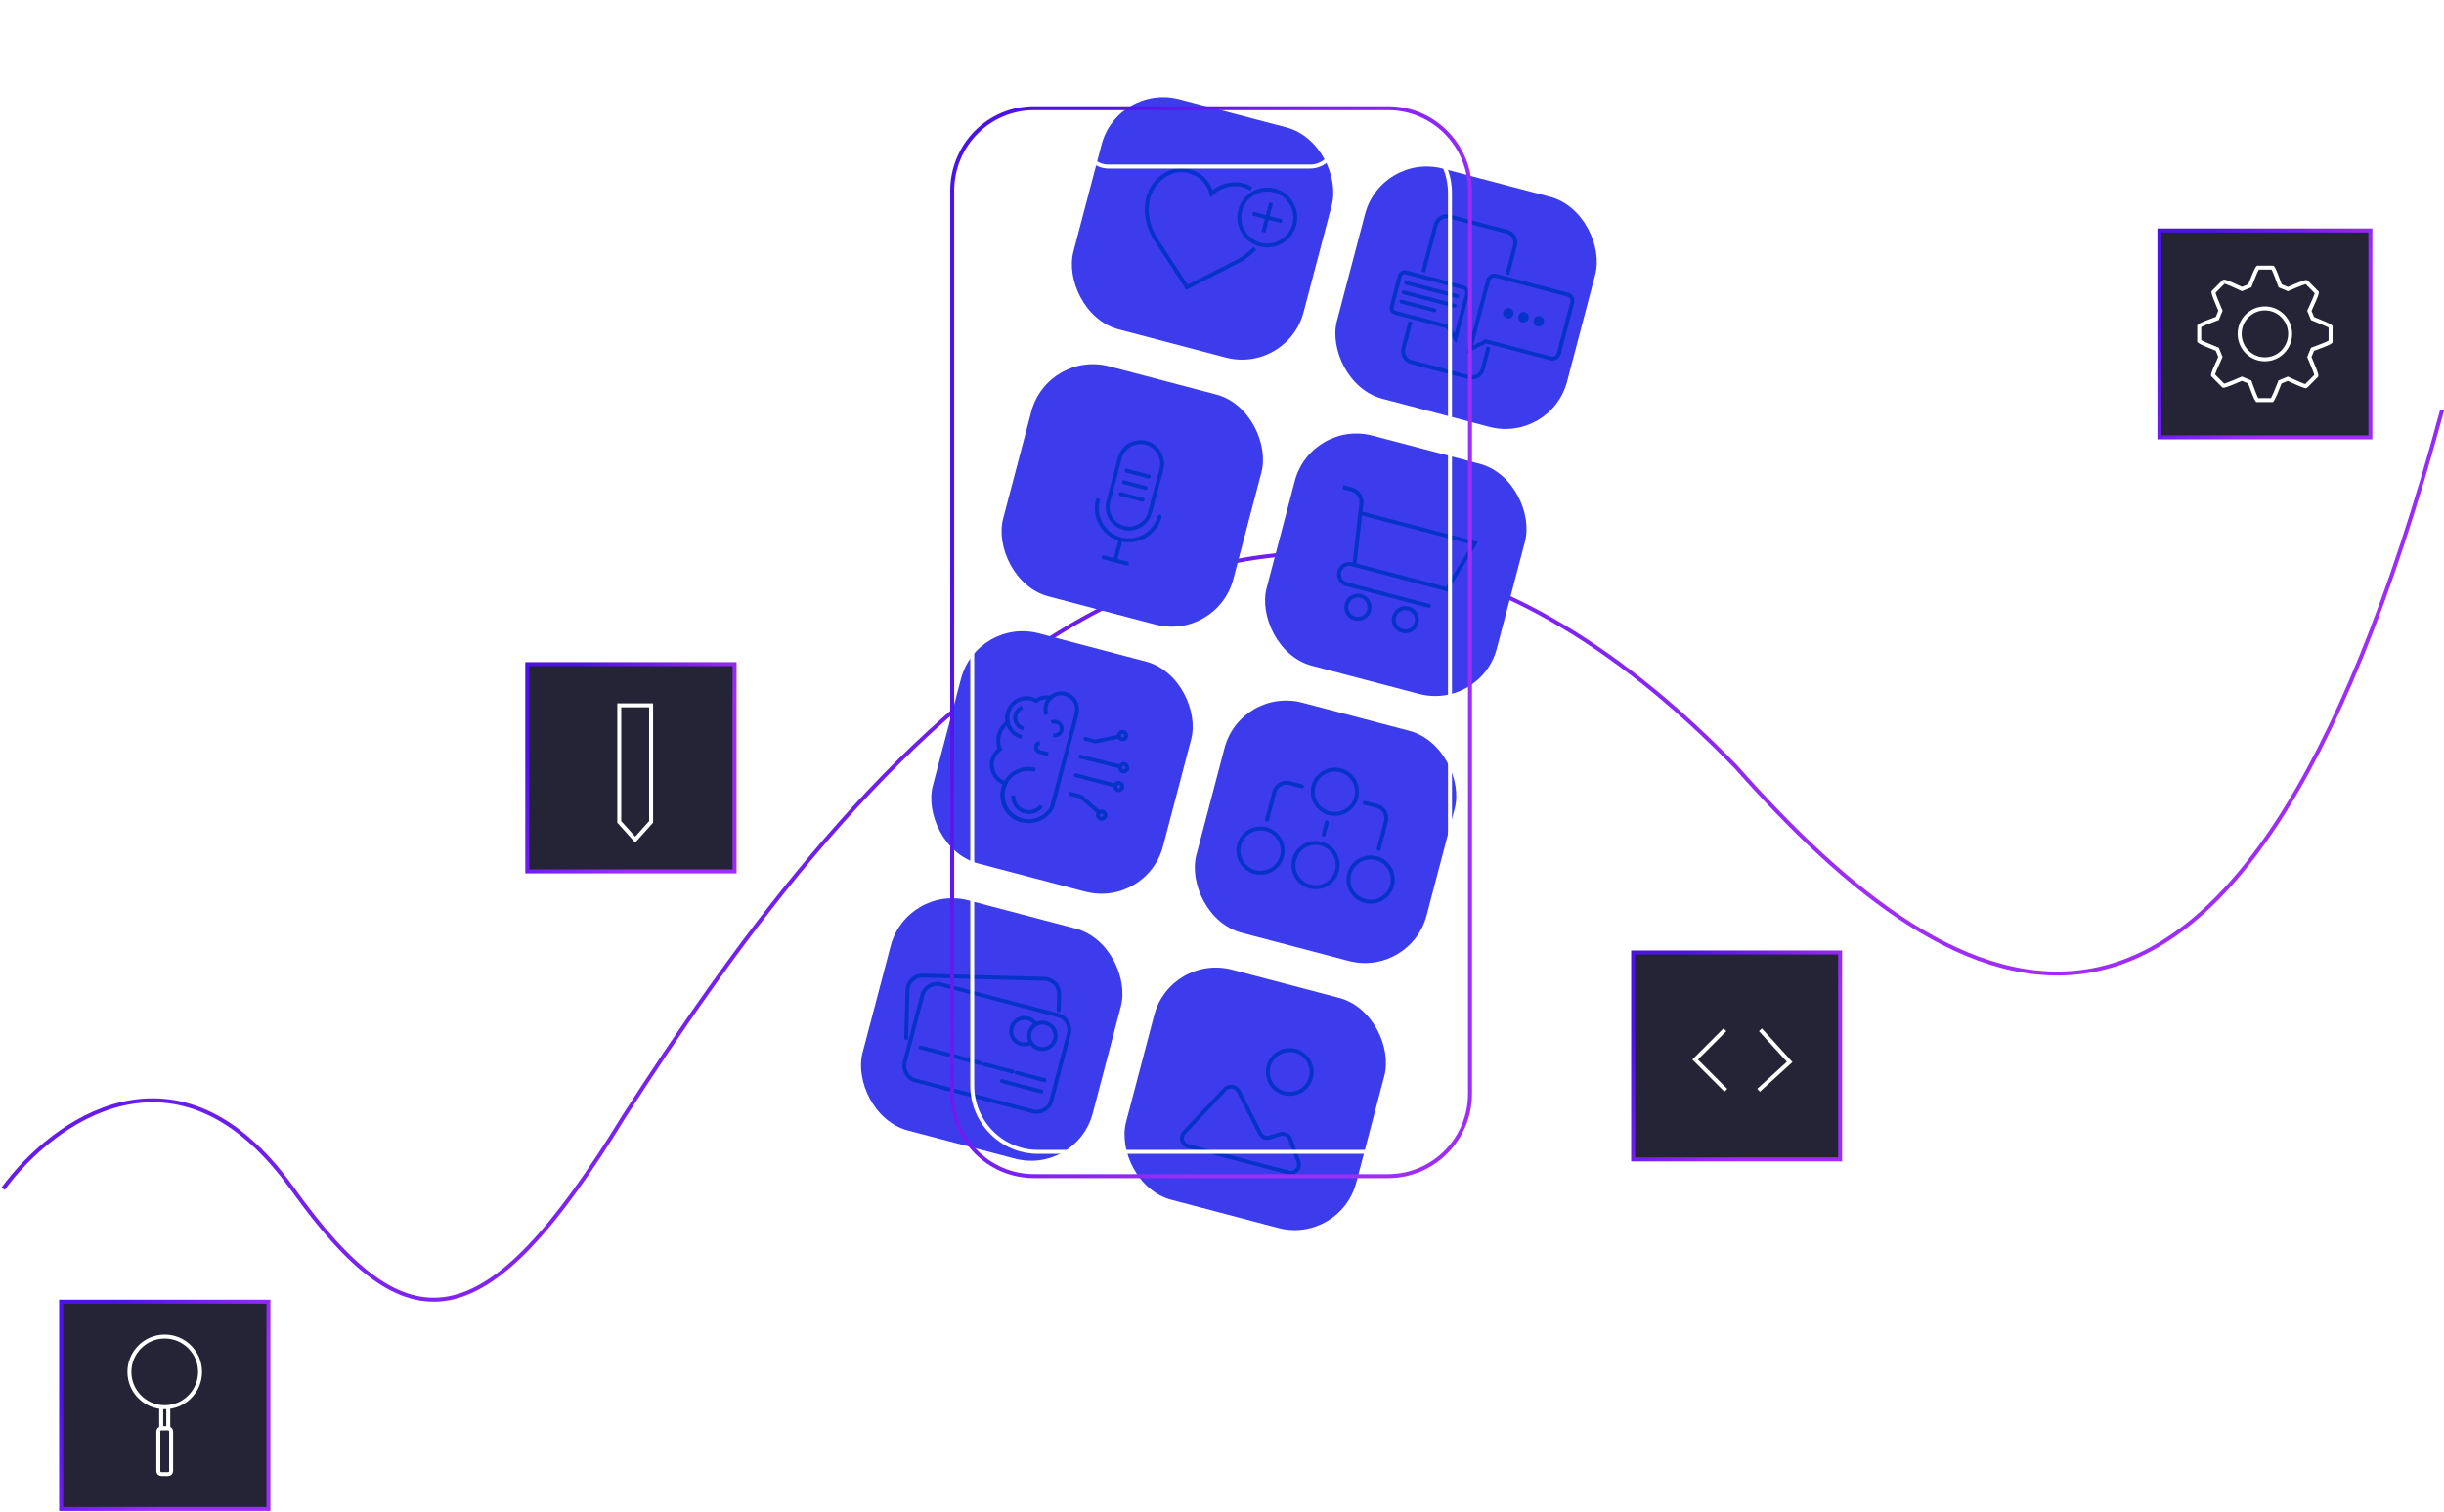 <svg width="614" height="380" viewBox="0 0 614 380" fill="none" xmlns="http://www.w3.org/2000/svg">
<path d="M0.785 298.702C13.025 281.939 44.695 258.472 73.458 298.702C102.221 338.931 121.651 338.016 156.84 280.416C207.463 201.957 308.765 61.716 436.057 192.643C491.428 255.265 561.513 296.142 613.532 103.042" stroke="url(#paint0_linear)"/>
<g filter="url(#filter0_d)">
<rect x="280.816" y="20.878" width="59.795" height="59.795" rx="16" transform="rotate(14.743 280.816 20.878)" fill="#3C3CED"/>
<rect x="347.016" y="38.298" width="59.795" height="59.795" rx="16" transform="rotate(14.743 347.016 38.298)" fill="#3C3CED"/>
<rect x="263.158" y="87.978" width="59.795" height="59.795" rx="16" transform="rotate(14.743 263.158 87.978)" fill="#3C3CED"/>
<rect x="329.359" y="105.398" width="59.795" height="59.795" rx="16" transform="rotate(14.743 329.359 105.398)" fill="#3C3CED"/>
<rect x="245.5" y="155.078" width="59.795" height="59.795" rx="16" transform="rotate(14.743 245.5 155.078)" fill="#3C3CED"/>
<rect x="311.703" y="172.498" width="59.795" height="59.795" rx="16" transform="rotate(14.743 311.703 172.498)" fill="#3C3CED"/>
<rect x="227.844" y="222.178" width="59.795" height="59.795" rx="16" transform="rotate(14.743 227.844 222.178)" fill="#3C3CED"/>
<rect x="294.045" y="239.598" width="59.795" height="59.795" rx="16" transform="rotate(14.743 294.045 239.598)" fill="#3C3CED"/>
<mask id="path-10-inside-1" fill="white">
<path fill-rule="evenodd" clip-rule="evenodd" d="M309.881 70.809C315.974 67.146 319.156 59.76 317.193 52.563C314.825 43.884 305.87 38.767 297.19 41.134C288.511 43.502 283.394 52.457 285.761 61.137C287.724 68.334 294.217 73.081 301.326 73.143L306.919 76.798L309.881 70.809Z"/>
</mask>
<path d="M309.881 70.809L308.335 68.239L307.582 68.692L307.192 69.479L309.881 70.809ZM301.326 73.143L302.967 70.632L302.232 70.151L301.353 70.144L301.326 73.143ZM306.919 76.798L305.278 79.31L308.108 81.16L309.608 78.128L306.919 76.798ZM314.299 53.353C315.899 59.22 313.307 65.249 308.335 68.239L311.427 73.38C318.64 69.043 322.413 60.3 320.087 51.774L314.299 53.353ZM297.98 44.028C305.061 42.097 312.367 46.272 314.299 53.353L320.087 51.774C317.284 41.496 306.679 35.436 296.401 38.24L297.98 44.028ZM288.656 60.347C286.724 53.266 290.899 45.96 297.98 44.028L296.401 38.24C286.123 41.043 280.064 51.648 282.867 61.926L288.656 60.347ZM301.353 70.144C295.551 70.093 290.256 66.215 288.656 60.347L282.867 61.926C285.193 70.453 292.883 76.07 301.3 76.143L301.353 70.144ZM308.56 74.287L302.967 70.632L299.685 75.655L305.278 79.31L308.56 74.287ZM307.192 69.479L304.23 75.468L309.608 78.128L312.57 72.14L307.192 69.479Z" fill="#3C3CED" mask="url(#path-10-inside-1)"/>
</g>
<path d="M314.328 47.473C313.708 47.068 313.002 46.761 312.209 46.552C309.434 45.822 306.484 46.68 304.386 48.671C303.611 45.864 301.563 43.751 298.788 43.021C294.598 41.918 290.348 44.493 288.658 49.074C288.584 49.357 288.187 50.403 288.107 52.319C288.044 55.088 288.849 57.782 290.396 60.188L298.202 72.171L311.065 65.626C312.68 64.78 314.057 63.689 315.252 62.369" stroke="#0732CA" stroke-miterlimit="10"/>
<path d="M316.584 61.448C320.337 62.435 324.18 60.194 325.168 56.441C326.155 52.688 323.913 48.845 320.16 47.858C316.408 46.87 312.565 49.112 311.577 52.865C310.59 56.617 312.831 60.46 316.584 61.448Z" stroke="#0732CA" stroke-miterlimit="10"/>
<path d="M319.34 50.972L317.403 58.334" stroke="#0732CA" stroke-miterlimit="10"/>
<path d="M322.053 55.621L314.691 53.684" stroke="#0732CA" stroke-miterlimit="10"/>
<path d="M357.57 68.349L360.694 56.478C361.103 54.925 362.7 54.041 364.197 54.435L378.563 58.215C380.116 58.624 381.001 60.221 380.607 61.718L378.695 68.985" stroke="#0732CA" stroke-miterlimit="10"/>
<path d="M373.963 87.193L372.503 92.74C372.095 94.293 370.498 95.177 369 94.783L354.634 91.003C353.081 90.594 352.196 88.997 352.59 87.5L354.342 80.844" stroke="#0732CA" stroke-miterlimit="10"/>
<path d="M394.981 76.058L391.61 88.871C391.376 89.759 390.465 90.29 389.578 90.056L373.27 85.765L369.294 87.803L373.848 70.497C374.082 69.609 374.993 69.078 375.88 69.312L393.796 74.026C394.739 74.274 395.215 75.171 394.981 76.058Z" stroke="#0732CA" stroke-miterlimit="10"/>
<path d="M378.587 79.988C379.291 80.173 380.013 79.752 380.198 79.048C380.384 78.343 379.963 77.622 379.258 77.436C378.554 77.251 377.832 77.672 377.647 78.376C377.461 79.081 377.882 79.802 378.587 79.988Z" fill="#0732CA"/>
<path d="M382.415 80.995C383.119 81.18 383.841 80.759 384.026 80.055C384.212 79.35 383.791 78.629 383.086 78.443C382.382 78.258 381.66 78.679 381.475 79.383C381.289 80.088 381.71 80.809 382.415 80.995Z" fill="#0732CA"/>
<path d="M386.241 82.002C386.946 82.187 387.667 81.766 387.853 81.062C388.038 80.357 387.617 79.636 386.912 79.451C386.208 79.265 385.486 79.686 385.301 80.391C385.116 81.095 385.536 81.817 386.241 82.002Z" fill="#0732CA"/>
<path d="M351.658 69.403L349.659 77.002C349.469 77.723 349.878 78.423 350.599 78.613L363.689 82.058L365.628 85.059L368.576 73.854C368.766 73.133 368.357 72.433 367.636 72.243L353.27 68.463C352.549 68.273 351.848 68.681 351.658 69.403Z" stroke="#0732CA" stroke-miterlimit="10"/>
<path d="M353.293 71.078L366.051 74.435" stroke="#0732CA" stroke-miterlimit="10" stroke-linecap="round"/>
<path d="M352.666 73.463L365.424 76.82" stroke="#0732CA" stroke-miterlimit="10" stroke-linecap="round"/>
<path d="M352.053 75.793L360.373 77.982" stroke="#0732CA" stroke-miterlimit="10" stroke-linecap="round"/>
<path d="M337.352 122.415L339.547 122.992C341.178 123.422 342.182 124.96 342.02 126.594L340.257 141.96L363.467 148.067L370.532 136.512L341.677 128.919" stroke="#0732CA" stroke-miterlimit="10"/>
<path d="M340.258 141.96L339.63 141.795C338.25 141.432 336.824 142.264 336.461 143.644C336.098 145.024 336.93 146.45 338.31 146.813L359.01 152.26" stroke="#0732CA" stroke-miterlimit="10" stroke-linecap="round"/>
<path d="M340.406 155.414C341.965 155.824 343.561 154.893 343.971 153.334C344.381 151.775 343.45 150.178 341.891 149.768C340.332 149.358 338.736 150.289 338.326 151.848C337.915 153.407 338.847 155.003 340.406 155.414Z" stroke="#0732CA" stroke-miterlimit="10" stroke-linecap="round"/>
<path d="M352.324 158.55C353.883 158.96 355.479 158.029 355.889 156.47C356.299 154.911 355.368 153.314 353.809 152.904C352.25 152.494 350.654 153.425 350.244 154.984C349.833 156.543 350.765 158.14 352.324 158.55Z" stroke="#0732CA" stroke-miterlimit="10" stroke-linecap="round"/>
<path d="M270.45 179.212C271.009 177.089 269.749 174.929 267.626 174.371C266.27 174.014 264.845 174.395 263.902 175.345C262.589 175.063 261.313 175.358 260.357 176.115C259.975 175.888 259.578 175.721 259.165 175.612C256.571 174.929 253.889 176.494 253.207 179.088C252.989 179.914 253.023 180.742 253.191 181.543C252.117 182.269 251.32 183.384 250.963 184.74C250.652 185.919 250.77 187.148 251.171 188.263C250.305 188.917 249.628 189.811 249.333 190.932C248.666 193.467 250.128 196.059 252.574 196.828C252.406 197.226 252.238 197.623 252.114 198.095C251.183 201.633 253.269 205.208 256.807 206.139C259.697 206.9 262.626 205.59 264.135 203.212C264.225 203.11 264.24 203.051 264.271 202.933L270.323 179.935C270.248 179.979 270.373 179.507 270.45 179.212Z" stroke="#0732CA" stroke-miterlimit="10"/>
<path d="M262.918 179.563C262.676 178.806 262.568 178.02 262.785 177.195C262.987 176.428 263.409 175.783 263.918 175.286" stroke="#0732CA" stroke-miterlimit="10"/>
<path d="M256.652 185.165C254.057 184.482 252.493 181.801 253.176 179.206" stroke="#0732CA" stroke-miterlimit="10"/>
<path d="M256.732 206.183C253.194 205.252 251.108 201.676 252.039 198.138C252.97 194.6 256.545 192.514 260.083 193.445" stroke="#0732CA" stroke-miterlimit="10"/>
<path d="M261.673 202.502C260.726 203.703 259.106 204.348 257.514 203.929C255.686 203.448 254.435 201.732 254.547 199.87" stroke="#0732CA" stroke-miterlimit="10"/>
<path d="M261.233 186.686C260.832 186.769 260.444 187.046 260.32 187.517C260.165 188.107 260.497 188.762 261.146 188.933L263.328 189.507" stroke="#0732CA" stroke-miterlimit="10"/>
<path d="M256.831 177.772C256.059 178.073 255.37 178.775 255.137 179.659C254.733 181.192 255.661 182.698 257.136 183.086" stroke="#0732CA" stroke-miterlimit="10"/>
<path d="M264.149 181.59C264.522 181.372 264.981 181.304 265.453 181.428C266.337 181.661 266.918 182.57 266.669 183.514C266.437 184.398 265.527 184.979 264.584 184.73" stroke="#0732CA" stroke-miterlimit="10"/>
<path d="M271.485 190.14L281.363 192.613" stroke="#0732CA" stroke-miterlimit="10" stroke-linecap="round"/>
<path d="M270.258 194.798L280.106 197.39" stroke="#0732CA" stroke-miterlimit="10" stroke-linecap="round"/>
<path d="M269.018 199.516L271.553 200.183L276.119 204.159" stroke="#0732CA" stroke-miterlimit="10" stroke-linecap="round"/>
<path d="M276.119 204.159C276.358 203.97 276.699 203.87 276.994 203.948C277.525 204.087 277.77 204.593 277.646 205.065C277.522 205.537 277 205.841 276.528 205.717C275.998 205.577 275.752 205.071 275.877 204.6C275.923 204.423 276.013 204.32 276.119 204.159Z" stroke="#0732CA" stroke-miterlimit="10" stroke-linecap="round"/>
<path d="M272.663 185.658L275.199 186.325L281.204 185.068" stroke="#0732CA" stroke-miterlimit="10" stroke-linecap="round"/>
<path d="M281.102 184.978C281.127 185.363 281.434 185.633 281.788 185.726C282.319 185.866 282.781 185.546 282.905 185.075C283.045 184.544 282.725 184.081 282.254 183.957C281.723 183.818 281.261 184.137 281.136 184.609C281.105 184.727 281.074 184.845 281.102 184.978Z" stroke="#0732CA" stroke-miterlimit="10"/>
<path d="M282.058 193.805C282.546 193.934 283.046 193.642 283.175 193.153C283.304 192.665 283.012 192.165 282.523 192.036C282.035 191.907 281.534 192.199 281.406 192.688C281.277 193.176 281.569 193.677 282.058 193.805Z" stroke="#0732CA" stroke-miterlimit="10"/>
<path d="M280.815 198.523C281.304 198.651 281.804 198.359 281.933 197.871C282.061 197.382 281.77 196.882 281.281 196.754C280.793 196.625 280.292 196.917 280.164 197.405C280.035 197.894 280.327 198.394 280.815 198.523Z" stroke="#0732CA" stroke-miterlimit="10"/>
<path d="M277.266 140.074L283.108 141.612" stroke="#0732CA" stroke-miterlimit="10" stroke-linecap="round"/>
<path d="M282.302 132.635C279.424 131.878 277.689 128.904 278.447 126.027L281.315 115.128C282.072 112.25 285.046 110.515 287.923 111.273C290.8 112.03 292.535 115.003 291.778 117.881L288.91 128.78C288.153 131.658 285.179 133.392 282.302 132.635Z" stroke="#0732CA" stroke-miterlimit="10"/>
<path d="M291.347 129.794C290.222 134.067 285.817 136.637 281.544 135.513C277.272 134.388 274.702 129.983 275.826 125.71" stroke="#0732CA" stroke-miterlimit="10" stroke-linecap="round"/>
<path d="M281.566 135.425L280.144 140.831" stroke="#0732CA" stroke-miterlimit="10"/>
<path d="M283.09 118.299L288.583 119.744" stroke="#0732CA" stroke-miterlimit="10" stroke-linecap="round"/>
<path d="M282.332 121.176L287.825 122.622" stroke="#0732CA" stroke-miterlimit="10" stroke-linecap="round"/>
<path d="M281.553 124.141L287.046 125.586" stroke="#0732CA" stroke-miterlimit="10" stroke-linecap="round"/>
<path d="M333.948 204.33C336.917 205.111 339.958 203.338 340.74 200.368C341.521 197.398 339.747 194.357 336.777 193.576C333.808 192.794 330.767 194.568 329.985 197.538C329.204 200.508 330.978 203.549 333.948 204.33Z" stroke="#0732CA" stroke-miterlimit="10"/>
<path d="M329.098 222.766C332.068 223.547 335.109 221.773 335.89 218.804C336.671 215.834 334.898 212.793 331.928 212.012C328.958 211.23 325.917 213.004 325.136 215.974C324.354 218.943 326.128 221.984 329.098 222.766Z" stroke="#0732CA" stroke-miterlimit="10"/>
<path d="M342.924 226.404C345.894 227.186 348.935 225.412 349.716 222.442C350.498 219.472 348.724 216.431 345.754 215.65C342.784 214.869 339.743 216.642 338.962 219.612C338.181 222.582 339.954 225.623 342.924 226.404Z" stroke="#0732CA" stroke-miterlimit="10"/>
<path d="M315.27 219.127C318.24 219.909 321.28 218.135 322.062 215.165C322.843 212.195 321.069 209.155 318.1 208.373C315.13 207.592 312.089 209.366 311.308 212.335C310.526 215.305 312.3 218.346 315.27 219.127Z" stroke="#0732CA" stroke-miterlimit="10"/>
<path d="M333.342 206.634L332.533 209.707" stroke="#0732CA" stroke-miterlimit="10" stroke-linecap="round"/>
<path d="M342.842 201.742L345.914 202.551C347.604 202.996 348.623 204.742 348.178 206.432L346.359 213.345" stroke="#0732CA" stroke-miterlimit="10" stroke-linecap="round"/>
<path d="M327.096 197.599L324.024 196.79C322.334 196.345 320.587 197.364 320.143 199.054L318.323 205.968" stroke="#0732CA" stroke-miterlimit="10" stroke-linecap="round"/>
<path d="M227.658 260.848L227.979 248.86C228.049 246.722 229.774 245.082 231.911 245.152L262.372 245.961C264.51 246.03 266.15 247.756 266.08 249.893L265.959 253.865" stroke="#0732CA" stroke-miterlimit="10" stroke-linecap="round"/>
<path d="M259.461 279.256L230.025 271.51C227.951 270.965 226.778 268.87 227.308 266.854L231.719 250.09C232.265 248.017 234.36 246.843 236.376 247.374L265.812 255.12C267.886 255.666 269.06 257.761 268.529 259.777L264.118 276.54C263.572 278.614 261.477 279.787 259.461 279.256Z" stroke="#0732CA" stroke-miterlimit="10" stroke-linecap="round"/>
<path d="M259.009 262.014C258.282 262.439 257.384 262.572 256.52 262.345C254.735 261.875 253.673 260.056 254.143 258.27C254.613 256.484 256.432 255.423 258.218 255.893C259.082 256.12 259.798 256.678 260.222 257.406" stroke="#0732CA" stroke-miterlimit="10" stroke-linecap="round"/>
<path d="M261.014 263.527C262.796 263.996 264.62 262.932 265.089 261.15C265.558 259.369 264.494 257.544 262.712 257.075C260.931 256.607 259.106 257.671 258.637 259.452C258.169 261.234 259.233 263.058 261.014 263.527Z" stroke="#0732CA" stroke-miterlimit="10" stroke-linecap="round"/>
<path d="M231.283 263.218L238.253 265.053" stroke="#0732CA" stroke-miterlimit="10" stroke-linecap="round"/>
<path d="M239.348 265.341L246.318 267.175" stroke="#0732CA" stroke-miterlimit="10" stroke-linecap="round"/>
<path d="M247.355 267.448L254.326 269.282" stroke="#0732CA" stroke-miterlimit="10" stroke-linecap="round"/>
<path d="M255.42 269.57L262.39 271.404" stroke="#0732CA" stroke-miterlimit="10" stroke-linecap="round"/>
<path d="M251.725 271.677L256.333 272.89" stroke="#0732CA" stroke-miterlimit="10" stroke-linecap="round"/>
<path d="M257.023 273.072L261.632 274.284" stroke="#0732CA" stroke-miterlimit="10" stroke-linecap="round"/>
<g clip-path="url(#clip0)">
<path d="M307.787 273.687L297.465 284.62C296.457 285.699 296.895 287.572 298.442 287.979L323.78 294.647C325.327 295.054 326.752 293.568 326.238 291.985L324.126 286.259C323.774 285.235 322.665 284.737 321.667 284.991L318.964 285.831C318.064 286.111 317.025 285.734 316.552 284.783L311.106 274.043C310.367 272.918 308.769 272.704 307.787 273.687Z" stroke="#0732CA" stroke-miterlimit="10"/>
<path d="M322.619 274.694C325.557 275.467 328.565 273.713 329.338 270.775C330.111 267.838 328.356 264.83 325.419 264.057C322.481 263.284 319.473 265.038 318.7 267.976C317.927 270.913 319.682 273.921 322.619 274.694Z" stroke="#0732CA" stroke-miterlimit="10"/>
</g>
<path d="M364.272 48.531V272.754C364.272 281.985 356.869 289.446 347.73 289.446H260.794C251.654 289.446 244.252 281.985 244.252 272.754V48.531C244.252 39.298 251.657 31.767 260.794 31.767H272.374V35.692C272.374 39.083 275.111 41.85 278.483 41.85H329.178C332.55 41.85 335.286 39.083 335.286 35.692V31.767H347.73C356.867 31.767 364.272 39.298 364.272 48.531Z" stroke="white"/>
<path d="M348.737 295.539H259.788C248.419 295.539 239.219 286.264 239.219 274.785V47.951C239.219 36.471 248.419 27.197 259.788 27.197H348.737C360.105 27.197 369.306 36.471 369.306 47.951V274.785C369.306 286.264 360.105 295.539 348.737 295.539Z" stroke="url(#paint1_linear)"/>
<rect x="542.508" y="57.9" width="53" height="52" fill="#252437" stroke="url(#paint2_linear)"/>
<g clip-path="url(#clip1)">
<rect width="34" height="35" transform="matrix(1 0 0 -1 552.008 101.4)" fill="#252437"/>
<path d="M580.881 87.979L580.964 87.774L581.172 87.698L581.334 87.639C583.595 86.808 584.68 86.359 585.202 86.069C585.328 85.998 585.408 85.944 585.459 85.904C585.483 85.885 585.498 85.87 585.507 85.861C585.507 85.848 585.508 85.827 585.508 85.794C585.508 85.794 585.508 85.794 585.508 85.794V82.16C585.508 82.127 585.507 82.106 585.507 82.093C585.498 82.083 585.482 82.067 585.454 82.045C585.403 82.003 585.321 81.946 585.194 81.873C584.67 81.568 583.583 81.089 581.323 80.187L581.321 80.186L581.17 80.125L580.975 80.046L580.895 79.851L580.263 78.307L580.181 78.107L580.271 77.91L580.346 77.746L580.347 77.744C581.36 75.55 581.813 74.46 581.978 73.883C582.018 73.743 582.037 73.647 582.045 73.582C582.049 73.549 582.05 73.528 582.049 73.514C582.041 73.505 582.027 73.49 582.006 73.468C582.005 73.468 582.005 73.467 582.004 73.466L579.449 70.894C579.448 70.893 579.447 70.892 579.444 70.891C579.438 70.887 579.428 70.881 579.415 70.876C579.402 70.871 579.389 70.867 579.377 70.865C579.371 70.864 579.366 70.863 579.363 70.863C579.359 70.862 579.356 70.862 579.355 70.862C579.355 70.862 579.355 70.862 579.355 70.862C579.354 70.862 579.327 70.864 579.262 70.878C579.197 70.891 579.112 70.914 579.003 70.946C578.785 71.011 578.495 71.112 578.131 71.249C577.403 71.524 576.402 71.938 575.13 72.492L575.13 72.492L575.124 72.494L574.977 72.556L574.784 72.637L574.591 72.557L573.041 71.912L572.841 71.828L572.765 71.624L572.703 71.46L572.703 71.46L572.702 71.456C571.876 69.181 571.431 68.088 571.143 67.562C571.074 67.434 571.02 67.353 570.98 67.302C570.963 67.28 570.95 67.266 570.941 67.257C570.929 67.256 570.912 67.256 570.886 67.256H567.281C567.258 67.256 567.242 67.256 567.23 67.256C567.221 67.266 567.206 67.282 567.187 67.306C567.145 67.358 567.089 67.441 567.016 67.568C566.715 68.095 566.24 69.187 565.35 71.453L565.29 71.61L565.214 71.812L565.015 71.895L563.459 72.543L563.251 72.629L563.049 72.531L562.901 72.46C561.021 71.584 559.985 71.153 559.407 70.941C559.118 70.834 558.955 70.787 558.864 70.766C558.793 70.75 558.774 70.751 558.768 70.751C558.767 70.751 558.767 70.751 558.766 70.751C558.767 70.751 558.765 70.751 558.762 70.752C558.758 70.752 558.754 70.753 558.748 70.754C558.737 70.757 558.724 70.76 558.71 70.766C558.697 70.772 558.685 70.778 558.677 70.783C558.672 70.786 558.669 70.788 558.668 70.789L556.126 73.349C556.126 73.349 556.125 73.35 556.125 73.35C556.101 73.374 556.087 73.39 556.079 73.399C556.078 73.413 556.078 73.436 556.082 73.474C556.089 73.541 556.107 73.639 556.145 73.782C556.302 74.37 556.733 75.482 557.694 77.727L557.762 77.884L557.845 78.077L557.765 78.271L557.133 79.817L557.049 80.022L556.841 80.097L556.682 80.155C556.682 80.155 556.681 80.155 556.681 80.156C554.421 80.989 553.336 81.439 552.814 81.731C552.688 81.801 552.608 81.855 552.558 81.896C552.533 81.916 552.518 81.93 552.509 81.939C552.508 81.952 552.508 81.974 552.508 82.007V85.643C552.508 85.676 552.508 85.697 552.509 85.71C552.518 85.719 552.534 85.735 552.561 85.757C552.612 85.799 552.693 85.855 552.82 85.928C553.343 86.231 554.429 86.708 556.685 87.606L556.685 87.606L556.84 87.667L557.038 87.746L557.118 87.943L557.751 89.493L557.832 89.693L557.743 89.89L557.669 90.052L557.668 90.053C556.657 92.25 556.205 93.341 556.04 93.919C556 94.059 555.981 94.155 555.974 94.22C555.97 94.253 555.969 94.275 555.97 94.287C555.978 94.297 555.992 94.312 556.014 94.334C556.014 94.334 556.014 94.334 556.015 94.335L558.567 96.903C558.568 96.903 558.57 96.905 558.572 96.906C558.579 96.911 558.589 96.916 558.602 96.921C558.615 96.926 558.628 96.93 558.639 96.933C558.651 96.935 558.658 96.935 558.66 96.935C558.659 96.935 558.659 96.935 558.66 96.935C558.665 96.935 558.692 96.933 558.753 96.92C558.818 96.906 558.904 96.884 559.014 96.851C559.232 96.786 559.522 96.686 559.887 96.548C560.616 96.274 561.617 95.86 562.89 95.308L562.893 95.307L563.041 95.243L563.235 95.16L563.431 95.242L564.978 95.891L565.177 95.975L565.253 96.177L565.314 96.341L565.315 96.341L565.316 96.346C566.142 98.619 566.59 99.712 566.878 100.237C566.948 100.365 567.002 100.446 567.042 100.497C567.059 100.519 567.072 100.534 567.081 100.543C567.092 100.543 567.108 100.544 567.13 100.544H570.735C570.757 100.544 570.773 100.543 570.784 100.543C570.794 100.533 570.809 100.518 570.828 100.494C570.87 100.441 570.926 100.359 570.999 100.231C571.299 99.704 571.775 98.611 572.665 96.342L572.727 96.183L572.804 95.985L573.001 95.904L574.556 95.259L574.759 95.175L574.958 95.267L575.109 95.337L575.11 95.338C576.991 96.215 578.027 96.647 578.605 96.859C578.895 96.966 579.058 97.013 579.149 97.033C579.22 97.05 579.239 97.049 579.246 97.048C579.246 97.048 579.247 97.048 579.247 97.048C579.247 97.048 579.248 97.048 579.249 97.048L579.252 97.048C579.256 97.047 579.26 97.047 579.265 97.046C579.276 97.043 579.289 97.04 579.301 97.034C579.314 97.029 579.324 97.024 579.331 97.019C579.335 97.017 579.337 97.016 579.337 97.015L579.339 97.014L581.888 94.454C581.889 94.453 581.889 94.453 581.89 94.452C581.911 94.43 581.924 94.416 581.932 94.407C581.932 94.394 581.932 94.37 581.929 94.332C581.922 94.264 581.904 94.165 581.866 94.022C581.711 93.433 581.282 92.319 580.321 90.076L580.253 89.917L580.171 89.725L580.249 89.531L580.881 87.979ZM579.336 97.017L579.336 97.016C579.336 97.016 579.336 97.017 579.336 97.017L579.336 97.017ZM562.666 83.899C562.666 80.377 565.506 77.502 569.008 77.502C572.509 77.502 575.348 80.378 575.348 83.899C575.348 87.421 572.508 90.292 569.008 90.292C565.506 90.292 562.666 87.421 562.666 83.899Z" stroke="white"/>
</g>
<rect x="410.289" y="239.341" width="52" height="52" fill="#252437" stroke="url(#paint3_linear)"/>
<path d="M442.273 258.781L449.617 266.852L441.799 273.966" stroke="white"/>
<path d="M433.582 273.968L425.867 266.253L433.341 258.779" stroke="white"/>
<rect x="15.355" y="327.1" width="52.078" height="52.078" fill="#252437" stroke="url(#paint4_linear)"/>
<path d="M42.273 353.444V358.936H40.498V353.444" fill="#252437"/>
<path d="M42.273 353.444V358.936H40.498V353.444" stroke="white" stroke-miterlimit="10"/>
<path d="M42.218 370.419H40.554C40.11 370.419 39.777 370.087 39.777 369.643V359.713C39.777 359.269 40.11 358.936 40.554 358.936H42.218C42.662 358.936 42.995 359.269 42.995 359.713V369.643C42.995 370.087 42.662 370.419 42.218 370.419Z" fill="#252437" stroke="white" stroke-miterlimit="10"/>
<path d="M41.386 353.61C46.288 353.61 50.261 349.637 50.261 344.735C50.261 339.833 46.288 335.859 41.386 335.859C36.484 335.859 32.51 339.833 32.51 344.735C32.51 349.637 36.484 353.61 41.386 353.61Z" fill="#252437"/>
<path d="M50.261 344.735H49.761H50.261ZM41.386 353.61V354.11V353.61ZM49.761 344.735C49.761 349.36 46.011 353.11 41.386 353.11V354.11C46.564 354.11 50.761 349.913 50.761 344.735H49.761ZM41.386 353.11C36.76 353.11 33.01 349.361 33.01 344.735H32.01C32.01 349.913 36.208 354.11 41.386 354.11V353.11ZM33.01 344.735C33.01 340.109 36.76 336.359 41.386 336.359V335.359C36.208 335.359 32.01 339.557 32.01 344.735H33.01ZM41.386 336.359C46.011 336.359 49.761 340.109 49.761 344.735H50.761C50.761 339.557 46.564 335.359 41.386 335.359V336.359Z" fill="white"/>
<rect width="33.634" height="40.102" transform="matrix(1 0 0 -1 141.105 210.49)" fill="#252437"/>
<path d="M163.458 177.961H155.348V176.099C155.348 175.611 155.487 175.184 155.686 174.893C155.888 174.598 156.112 174.489 156.292 174.489H162.514C162.694 174.489 162.918 174.598 163.12 174.893C163.319 175.184 163.458 175.611 163.458 176.099V177.961Z" stroke="white"/>
<rect x="132.461" y="166.881" width="52.078" height="52.078" fill="#252437" stroke="url(#paint5_linear)"/>
<path d="M163.576 177.234V206.527L159.576 210.985L155.576 206.527V177.234H163.576Z" fill="#252437" stroke="white"/>
<defs>
<filter id="filter0_d" x="192.627" y="0.878" width="232.215" height="331.764" filterUnits="userSpaceOnUse" color-interpolation-filters="sRGB">
<feFlood flood-opacity="0" result="BackgroundImageFix"/>
<feColorMatrix in="SourceAlpha" type="matrix" values="0 0 0 0 0 0 0 0 0 0 0 0 0 0 0 0 0 0 127 0"/>
<feOffset/>
<feGaussianBlur stdDeviation="10"/>
<feColorMatrix type="matrix" values="0 0 0 0 0.342 0 0 0 0 0.085 0 0 0 0 0.887 0 0 0 0.25 0"/>
<feBlend mode="normal" in2="BackgroundImageFix" result="effect1_dropShadow"/>
<feBlend mode="normal" in="SourceGraphic" in2="effect1_dropShadow" result="shape"/>
</filter>
<linearGradient id="paint0_linear" x1="277.746" y1="-39.568" x2="447.031" y2="252.72" gradientUnits="userSpaceOnUse">
<stop offset="0.19" stop-color="#4B13E8"/>
<stop offset="0.973" stop-color="#9F2DF8"/>
</linearGradient>
<linearGradient id="paint1_linear" x1="297.97" y1="-145.121" x2="429.762" y2="-104.714" gradientUnits="userSpaceOnUse">
<stop offset="0.19" stop-color="#4B13E8"/>
<stop offset="0.973" stop-color="#9F2DF8"/>
</linearGradient>
<linearGradient id="paint2_linear" x1="566.416" y1="23.59" x2="608.481" y2="50.589" gradientUnits="userSpaceOnUse">
<stop offset="0.19" stop-color="#4B13E8"/>
<stop offset="0.973" stop-color="#9F2DF8"/>
</linearGradient>
<linearGradient id="paint3_linear" x1="433.745" y1="205.031" x2="475.478" y2="231.321" gradientUnits="userSpaceOnUse">
<stop offset="0.19" stop-color="#4B13E8"/>
<stop offset="0.973" stop-color="#9F2DF8"/>
</linearGradient>
<linearGradient id="paint4_linear" x1="38.847" y1="292.74" x2="80.642" y2="319.069" gradientUnits="userSpaceOnUse">
<stop offset="0.19" stop-color="#4B13E8"/>
<stop offset="0.973" stop-color="#9F2DF8"/>
</linearGradient>
<linearGradient id="paint5_linear" x1="155.952" y1="132.522" x2="197.747" y2="158.85" gradientUnits="userSpaceOnUse">
<stop offset="0.19" stop-color="#4B13E8"/>
<stop offset="0.973" stop-color="#9F2DF8"/>
</linearGradient>
<clipPath id="clip0">
<rect x="303.689" y="257.822" width="31.3" height="31" transform="rotate(14.743 303.689 257.822)" fill="white"/>
</clipPath>
<clipPath id="clip1">
<rect width="34" height="35" transform="matrix(1 0 0 -1 552.008 101.4)" fill="white"/>
</clipPath>
</defs>
</svg>
